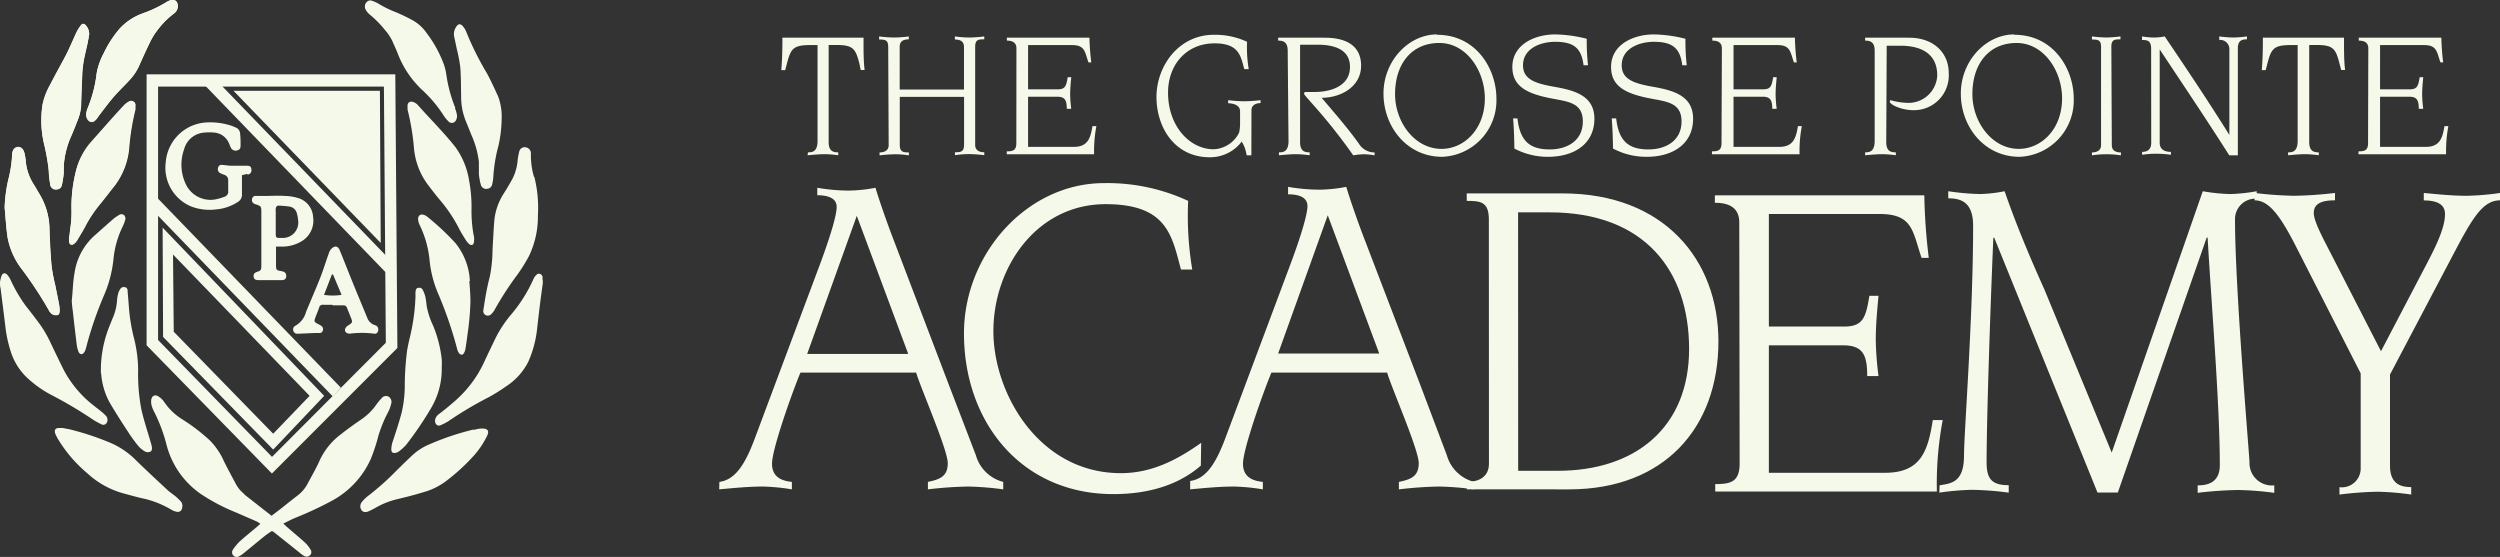 <svg xmlns="http://www.w3.org/2000/svg" viewBox="0 0 274.54 61.16"><rect x="0" y="0" width="274.54" height="61.16" fill="#333333" stroke="none"/><defs><style>.cls-1{fill:#f5f9e9;}</style></defs><title>gpa-logo</title><g id="Layer_2" data-name="Layer 2"><g id="Layer_1-2" data-name="Layer 1"><path class="cls-1" d="M.91,19.78A13.44,13.44,0,0,0,1.34,17a1.11,1.11,0,0,1,.09-.42.62.62,0,0,1,1.13-.06,1.73,1.73,0,0,1,.18.54c.06.31.08.64.13,1a5.74,5.74,0,0,0,.86,2.26c.2.31.37.63.56.94A7.64,7.64,0,0,1,5.42,25c0,1.4.11,2.8.23,4.19a19.4,19.4,0,0,0,.4,2.08c.15.74.3,1.48.44,2.22a4,4,0,0,1,.05.58c0,.23-.06.45-.27.5a.82.82,0,0,1-.55-.09A1.19,1.19,0,0,1,5.33,34a42.65,42.65,0,0,0-3-4.55A8,8,0,0,1,.82,26c-.15-1-.21-2.11-.31-3.17a16.11,16.11,0,0,1,.39-3"/><path class="cls-1" d="M7.68,25.36a12.3,12.3,0,0,0,.17-2.45A15.83,15.83,0,0,1,8.29,19,7.52,7.52,0,0,1,10,15.68c.55-.62,1.09-1.24,1.65-1.86s1.34-1.48,2-2.21a2.06,2.06,0,0,1,.58-.44.44.44,0,0,1,.65.49,2.91,2.91,0,0,1,0,.38,25.44,25.44,0,0,0-.68,4.13,8,8,0,0,1-1.63,4.27c-.55.68-1.07,1.39-1.63,2.06a13.79,13.79,0,0,0-1.56,2.36c-.27.52-.58,1-.88,1.52a1.55,1.55,0,0,1-.34.39c-.27.22-.49.11-.53-.25,0-.1,0-.19,0-.29h0c0-.29.07-.57.12-.86"/><path class="cls-1" d="M9.57,4.88c-.13.6-.29,1.19-.39,1.79A11.78,11.78,0,0,0,9,8.11C9,9.29,8.94,10.49,8.9,11.68a5.65,5.65,0,0,1-.48,1.75c-.2.55-.44,1.1-.67,1.64a9.6,9.6,0,0,0-.69,2.49C7,18,7,18.49,7,19a10,10,0,0,1-.2,1.33.57.57,0,0,1-.51.48.62.62,0,0,1-.78-.59c-.08-.47-.12-1-.15-1.44a22.65,22.65,0,0,0-.53-3,11.28,11.28,0,0,1-.15-4.27,7.36,7.36,0,0,1,.82-2.14C6.06,8.18,6.69,7.1,7.27,6c.38-.75.7-1.53,1.06-2.29a4.73,4.73,0,0,1,.53-.89c.22-.27.37-.25.6,0a1.41,1.41,0,0,1,.33.94c-.07.38-.13.76-.21,1.13"/><path class="cls-1" d="M9.62,11.91a14.44,14.44,0,0,0,1-3.85,7.39,7.39,0,0,1,.77-2.2,12.37,12.37,0,0,1,1.74-2.7,6.37,6.37,0,0,1,2.55-1.69A13.48,13.48,0,0,0,18.22.26,2,2,0,0,1,18.77,0c.43-.12.74.15.76.62a1,1,0,0,1-.43.85,9.17,9.17,0,0,0-1.8,1.82,7.68,7.68,0,0,0-.8,1.28c-.44.9-.85,1.81-1.26,2.73a5.79,5.79,0,0,1-1.07,1.55c-.54.58-1.12,1.13-1.64,1.73s-1.05,1.32-1.58,2c-.12.15-.21.31-.33.46-.25.33-.5.43-.74.31s-.4-.42-.41-.87a2.92,2.92,0,0,1,.15-.58"/><path class="cls-1" d="M26.84,54.26a3.38,3.38,0,0,1-.91-1.06c-.45-.84-.9-1.67-1.33-2.53a7.66,7.66,0,0,0-1.55-2.3,20.48,20.48,0,0,0-3-2.3,6.56,6.56,0,0,1-2-1.9,2.21,2.21,0,0,0-.69-.66c-.39-.23-.73,0-.76.48a1.67,1.67,0,0,0,.06.57,3.22,3.22,0,0,0,.27.66,17.68,17.68,0,0,1,1.37,3.67A9.4,9.4,0,0,0,22,54.21a20.73,20.73,0,0,0,3.88,2.05l2.3,1a3.38,3.38,0,0,1,.41.26l-.39.35c-.64.54-1.29,1.06-1.91,1.62a5.6,5.6,0,0,0-.71.87.51.51,0,0,0,0,.59.49.49,0,0,0,.61.17,2.43,2.43,0,0,0,.57-.37c.77-.62,1.53-1.26,2.3-1.88.26-.21.55-.39.8-.56l.21.12,2.82,2.25a3.38,3.38,0,0,0,.52.38.54.54,0,0,0,.67-.12.49.49,0,0,0,0-.62,3.44,3.44,0,0,0-.58-.73c-.65-.59-1.33-1.15-2-1.73l-.39-.36c.47-.23.86-.44,1.26-.61A38.19,38.19,0,0,0,36.43,55a9.71,9.71,0,0,0,4.31-4.65,20.48,20.48,0,0,0,.83-2.55,15.86,15.86,0,0,1,.58-1.57c.17-.41.39-.8.58-1.2a3.52,3.52,0,0,0,.21-.63.69.69,0,0,0-.23-.82.59.59,0,0,0-.79.14,5.81,5.81,0,0,0-.57.68A6.32,6.32,0,0,1,39.76,46c-.77.53-1.54,1.07-2.28,1.66a7.52,7.52,0,0,0-2.36,2.87c-.38.87-.87,1.7-1.31,2.53a3.92,3.92,0,0,1-1.06,1.3c-.65.5-1.28,1-1.93,1.52l-1,.76-3-2.35"/><path class="cls-1" d="M58.64,19.42A8.33,8.33,0,0,1,58.3,17a.88.88,0,0,0,0-.24.67.67,0,0,0-.63-.59.6.6,0,0,0-.65.49,5.88,5.88,0,0,0-.18,1,5.5,5.5,0,0,1-.54,1.93c-.31.57-.64,1.13-1,1.69a6.74,6.74,0,0,0-1,2.77c-.1,1.11-.14,2.21-.21,3.32a15.75,15.75,0,0,1-.3,3c-.15.57-.28,1.15-.39,1.74s-.22,1.3-.32,1.95a.5.5,0,0,0,.84.46,1.8,1.8,0,0,0,.38-.47,34.56,34.56,0,0,1,2.52-3.89,18.82,18.82,0,0,0,1.25-2,10,10,0,0,0,1-4.52,13.88,13.88,0,0,0-.39-4.21"/><path class="cls-1" d="M.82,26a8.06,8.06,0,0,0,1.53,3.51,42.4,42.4,0,0,1,3,4.55,1.2,1.2,0,0,0,.39.46.81.81,0,0,0,.55.09c.21,0,.28-.27.27-.5a4.14,4.14,0,0,0-.05-.58c-.14-.74-.29-1.48-.44-2.22a19.4,19.4,0,0,1-.4-2.08c-.12-1.39-.18-2.79-.23-4.19A7.63,7.63,0,0,0,4.28,21.2c-.19-.31-.36-.63-.56-.94A5.76,5.76,0,0,1,2.86,18c0-.32-.07-.64-.13-1a1.74,1.74,0,0,0-.18-.54.62.62,0,0,0-1.13.06,1.1,1.1,0,0,0-.09.42,13.36,13.36,0,0,1-.43,2.8,16.26,16.26,0,0,0-.39,3c.1,1.06.16,2.12.31,3.17"/><path class="cls-1" d="M59.58,30.58a1,1,0,0,0,0-.19c-.12-.34-.43-.45-.68-.2a1.43,1.43,0,0,0-.32.46,16.27,16.27,0,0,1-2.43,3.87,12.81,12.81,0,0,0-1.74,2.63c-.41.86-.83,1.72-1.23,2.58A12.69,12.69,0,0,1,50,44c-.57.5-1.17,1-1.75,1.44a1.08,1.08,0,0,0-.45.58c-.12.52.25.86.62.66a6.72,6.72,0,0,0,.81-.42,40.49,40.49,0,0,1,4.42-2.63,19.07,19.07,0,0,0,1.91-1.19A7,7,0,0,0,58,39.76a12.05,12.05,0,0,0,1-3.82c.12-1,.23-2,.36-3,.08-.64.17-1.27.25-1.84,0-.23,0-.39-.06-.55"/><path class="cls-1" d="M.05,31.57c.18,1.4.36,2.81.53,4.21a14,14,0,0,0,.57,2.73,6.81,6.81,0,0,0,1.61,2.76,12.08,12.08,0,0,0,2.78,2.05A46.66,46.66,0,0,1,10,45.94a7.77,7.77,0,0,0,1.11.64.43.43,0,0,0,.61-.15.64.64,0,0,0-.05-.72,3.8,3.8,0,0,0-.5-.48c-.42-.34-.85-.66-1.26-1a12.08,12.08,0,0,1-3-3.78q-.67-1.37-1.33-2.75a12.5,12.5,0,0,0-1.26-2.17q-.74-1-1.49-1.94a16.35,16.35,0,0,1-1.67-2.86,2.37,2.37,0,0,0-.36-.55c-.24-.26-.51-.21-.64.13A3.45,3.45,0,0,0,0,31c0,.26,0,.44.05.61"/><path class="cls-1" d="M7.58,26.22c0,.1,0,.19,0,.29,0,.36.26.47.53.25a1.53,1.53,0,0,0,.34-.39c.3-.5.61-1,.88-1.52a13.77,13.77,0,0,1,1.56-2.36c.56-.67,1.08-1.38,1.63-2.06a8,8,0,0,0,1.63-4.27A25.34,25.34,0,0,1,14.82,12a2.9,2.9,0,0,0,0-.38.44.44,0,0,0-.65-.49,2.08,2.08,0,0,0-.58.44c-.68.73-1.35,1.47-2,2.21s-1.1,1.24-1.65,1.86A7.52,7.52,0,0,0,8.29,19a15.81,15.81,0,0,0-.44,3.92,12.29,12.29,0,0,1-.17,2.45c-.05.28-.08.57-.12.86h0"/><path class="cls-1" d="M52.07,26.34c0-.18,0-.35-.06-.53A14.63,14.63,0,0,1,51.78,23a15.74,15.74,0,0,0-.27-3.21A8.51,8.51,0,0,0,50,16.14c-1.29-1.63-2.75-3.06-4.12-4.61a1.24,1.24,0,0,0-.45-.31c-.45-.18-.74.07-.67.59a1.48,1.48,0,0,0,0,.24,26.6,26.6,0,0,1,.71,4.32A7.84,7.84,0,0,0,47,20.3c.41.54.82,1.07,1.25,1.59A16.31,16.31,0,0,1,50.36,25c.22.45.49.88.76,1.31a2.18,2.18,0,0,0,.38.47c.28.25.51.13.56-.25a1.63,1.63,0,0,0,0-.19h0"/><path class="cls-1" d="M11.11,41A7.8,7.8,0,0,0,12,44.13c.65,1.12,1.35,2.21,2.06,3.29A15.81,15.81,0,0,0,15.21,49a2.8,2.8,0,0,0,.75.6.68.68,0,0,0,.55,0c.19-.09.2-.35.16-.56a4.92,4.92,0,0,0-.16-.6c-.34-1.18-.74-2.35-1-3.55a20.71,20.71,0,0,1-.34-4.27,14.7,14.7,0,0,0-.42-3.34,20,20,0,0,1-.56-3.12c-.06-.69-.1-1.38-.17-2.07,0-.24,0-.51-.33-.56s-.45.14-.58.37a1.71,1.71,0,0,0-.16.45,4.52,4.52,0,0,0-.1.67,5.64,5.64,0,0,1-.43,1.81c-.12.28-.23.56-.34.84a12.93,12.93,0,0,0-1,4.7c0,.17,0,.41,0,.65"/><path class="cls-1" d="M48.51,39.47a13.6,13.6,0,0,0-.93-3.67,8.94,8.94,0,0,1-.73-2.22,9.15,9.15,0,0,0-.14-1,3.25,3.25,0,0,0-.31-.79.41.41,0,0,0-.49-.17c-.19,0-.25.22-.28.4a4.49,4.49,0,0,0,0,.48,22.5,22.5,0,0,1-.66,4.72c-.1.39-.17.78-.25,1.18a31,31,0,0,0-.27,4.14,13.52,13.52,0,0,1-.34,2.77c-.29,1.08-.64,2.15-1,3.22a3.19,3.19,0,0,0-.14.8c0,.34.16.46.47.4a.87.87,0,0,0,.37-.16,5.23,5.23,0,0,0,.79-.72,37.53,37.53,0,0,0,2.66-3.9,8.41,8.41,0,0,0,1.25-4.61,8.23,8.23,0,0,0,0-.87"/><path class="cls-1" d="M6.75,47H6.48c-.42,0-.56.25-.39.67a4.63,4.63,0,0,0,.28.55A15.11,15.11,0,0,0,9.62,52a9.54,9.54,0,0,0,4,2.2c.73.19,1.45.41,2.19.56a10.51,10.51,0,0,1,3,1.21,1.83,1.83,0,0,0,.59.23c.39.06.59-.14.62-.56a.71.71,0,0,0-.17-.58,7.3,7.3,0,0,0-.57-.55c-.3-.25-.63-.45-.91-.72-1.16-1.08-2.32-2.15-3.45-3.26a8.88,8.88,0,0,0-2.84-1.92A30.68,30.68,0,0,0,7.9,47.21c-.38-.1-.77-.16-1.15-.23v0"/><path class="cls-1" d="M52,47.17a29,29,0,0,0-4.74,1.58,6.46,6.46,0,0,0-1.77,1.06c-.69.62-1.35,1.28-2,1.92a29.14,29.14,0,0,1-2.94,2.63,4.2,4.2,0,0,0-.78.73.74.74,0,0,0-.07.93c.15.22.42.28.78.13a9.77,9.77,0,0,0,.89-.46,8.73,8.73,0,0,1,2.2-.86c1-.24,2-.49,2.93-.78a7.35,7.35,0,0,0,2.42-1.17A22.18,22.18,0,0,0,52.07,50a9.45,9.45,0,0,0,1.43-2.16c.23-.49.09-.73-.41-.78h-.17c-.28,0-.59.07-.9.15"/><path class="cls-1" d="M54.65,10.48c-.37-.81-.74-1.62-1.16-2.4a33,33,0,0,1-2.29-4.59,2.09,2.09,0,0,0-.34-.57c-.28-.36-.55-.34-.79.07A1.41,1.41,0,0,0,49.87,4c.1.44.19.88.28,1.32a17.26,17.26,0,0,1,.39,2c.09,1.07.08,2.15.1,3.23a7.13,7.13,0,0,0,.47,2.64c.23.56.45,1.12.68,1.68a10.16,10.16,0,0,1,.8,2.9c0,.45,0,.9,0,1.35a6.29,6.29,0,0,0,.23,1.22.6.6,0,0,0,.7.39.58.58,0,0,0,.53-.51,3.62,3.62,0,0,0,.12-.76A17,17,0,0,1,54.74,16a14,14,0,0,0,.35-3,6.21,6.21,0,0,0-.45-2.57"/><path class="cls-1" d="M9.45,2.81c-.23-.26-.39-.28-.6,0a4.78,4.78,0,0,0-.53.89C8,4.45,7.65,5.24,7.27,6c-.57,1.12-1.2,2.2-1.78,3.31a7.42,7.42,0,0,0-.82,2.14,11.3,11.3,0,0,0,.15,4.27,22.82,22.82,0,0,1,.53,3c0,.48.07,1,.15,1.44a.62.62,0,0,0,.78.59.57.57,0,0,0,.51-.48A9.83,9.83,0,0,0,7,19c0-.46,0-.94.07-1.4a9.57,9.57,0,0,1,.69-2.49c.23-.54.47-1.08.67-1.64a5.63,5.63,0,0,0,.48-1.75c0-1.19.08-2.38.14-3.57a11.8,11.8,0,0,1,.15-1.44c.11-.6.26-1.19.39-1.79.08-.38.14-.76.21-1.13a1.42,1.42,0,0,0-.33-.94"/><path class="cls-1" d="M50,11.85a15.63,15.63,0,0,1-1-3.76,6.08,6.08,0,0,0-.25-1,13.32,13.32,0,0,0-1.86-3.41,4.72,4.72,0,0,0-1.48-1.4,19.59,19.59,0,0,0-1.89-.92A11.86,11.86,0,0,1,41.59.42a3.48,3.48,0,0,0-.7-.32.52.52,0,0,0-.63.14.69.69,0,0,0-.13.76,1.75,1.75,0,0,0,.45.58,10.94,10.94,0,0,1,1.64,1.65,5.3,5.3,0,0,1,.89,1.33c.18.43.38.84.55,1.27a10.74,10.74,0,0,0,2.7,4.05,14,14,0,0,1,2.35,2.79,3.35,3.35,0,0,0,.5.62.5.5,0,0,0,.81,0,1,1,0,0,0,.17-.6,3.61,3.61,0,0,0-.23-.82"/><path class="cls-1" d="M9.88,13.36c.24.12.48,0,.74-.31.12-.15.21-.31.33-.46.52-.67,1-1.35,1.58-2s1.1-1.14,1.64-1.73a5.84,5.84,0,0,0,1.07-1.55c.41-.91.82-1.83,1.26-2.73a7.76,7.76,0,0,1,.8-1.28A9.2,9.2,0,0,1,19.1,1.5a1,1,0,0,0,.43-.85c0-.47-.33-.74-.76-.62a1.87,1.87,0,0,0-.54.24,13.49,13.49,0,0,1-2.56,1.2,6.38,6.38,0,0,0-2.55,1.69,12.34,12.34,0,0,0-1.74,2.7,7.39,7.39,0,0,0-.77,2.2,14.39,14.39,0,0,1-1,3.85,2.29,2.29,0,0,0-.15.58.87.87,0,0,0,.41.87"/><path class="cls-1" d="M7.88,33A11.51,11.51,0,0,0,8,34.19c.13,1.23.28,2.46.43,3.69a3.32,3.32,0,0,0,.19.74c.12.31.4.36.6.11a1.35,1.35,0,0,0,.2-.43c.08-.24.13-.49.2-.74a40.35,40.35,0,0,1,1.85-5.24,13.45,13.45,0,0,0,1-3.95,10.38,10.38,0,0,1,1-3.49,3.65,3.65,0,0,0,.26-.67.54.54,0,0,0-.1-.58.46.46,0,0,0-.59,0,4.63,4.63,0,0,0-.64.45c-.66.58-1.32,1.17-2,1.77a6.81,6.81,0,0,0-2.21,4.1C8,30.94,8,32,7.88,33h0"/><path class="cls-1" d="M51.6,30.86A7.12,7.12,0,0,0,50,26.68a28,28,0,0,0-3.09-2.89,1.08,1.08,0,0,0-.32-.18c-.43-.16-.73.08-.67.56a2,2,0,0,0,.19.59,11.22,11.22,0,0,1,1.06,3.77,12.35,12.35,0,0,0,.89,3.58,44,44,0,0,1,2.15,6.24,1.17,1.17,0,0,0,.2.43c.2.25.43.23.57-.06a1.62,1.62,0,0,0,.14-.45c.08-.49.15-1,.21-1.48a29.65,29.65,0,0,0,.33-3.65c0-.76-.06-1.51-.12-2.27"/><path class="cls-1" d="M27.21,19.17a.47.47,0,0,0,.39-.59c0-.29-.18-.39-.53-.38-.56,0-1.11,0-1.67,0-.33,0-.66-.07-1-.09a.38.38,0,0,0-.45.31.48.48,0,0,0,.25.6c.15.08.31.13.46.19a.59.59,0,0,1,.4.58c0,.39,0,.77,0,1.16a.59.59,0,0,1-.41.66,6,6,0,0,1-1.13.31,3,3,0,0,1-3.15-1.77,5,5,0,0,1-.15-3.76,2.46,2.46,0,0,1,2.23-1.83,5.51,5.51,0,0,1,1.08,0,1.92,1.92,0,0,1,1.63,1.21c.07.16.13.33.21.48a.58.58,0,0,0,.71.26c.24-.07.34-.21.34-.55s0-.84-.05-1.25a.76.76,0,0,0-.51-.72l-.38-.16a7.39,7.39,0,0,0-2.67-.39,4.74,4.74,0,0,0-4.61,4.39,4.61,4.61,0,0,0,2.83,4.86,5.78,5.78,0,0,0,2.76.3,5.11,5.11,0,0,0,2.34-.82.9.9,0,0,0,.44-.84c0-.5,0-1,0-1.5,0-.19,0-.38,0-.59l.55-.14"/><path class="cls-1" d="M35.58,32.38a6.16,6.16,0,0,0,1.93,0l-.94-2.24h-.12l-.88,2.27m.93,1.06c-.35,0-.69,0-1,0a.39.39,0,0,0-.45.3c-.13.39-.3.77-.44,1.16s-.07.44.24.61a3.77,3.77,0,0,1,.44.25.43.43,0,0,1,.16.51.36.36,0,0,1-.39.27c-.18,0-.36,0-.54,0l-1.57.07-.22,0a.44.44,0,0,1-.51-.29.46.46,0,0,1,.22-.58,2.47,2.47,0,0,0,1.17-1.52c.52-1.28,1.09-2.55,1.59-3.84.34-.86.6-1.75.92-2.62a1.26,1.26,0,0,1,.31-.51c.38-.33.69-.26.89.23.44,1.07.86,2.16,1.3,3.24.56,1.39,1.14,2.77,1.71,4.15a1.34,1.34,0,0,0,.84.81.46.46,0,0,1,.37.48c0,.31-.18.5-.46.45a10.53,10.53,0,0,0-2.65,0c-.41,0-.63-.23-.51-.57a.68.68,0,0,1,.27-.3c.56-.36.56-.36.3-1-.12-.31-.25-.62-.37-.93a.41.41,0,0,0-.45-.31c-.38,0-.75,0-1.13,0"/><path class="cls-1" d="M30.85,26.12a1.7,1.7,0,0,0,1.88-2,3,3,0,0,0-.11-.61,1,1,0,0,0-.8-.82,11.24,11.24,0,0,0-1.21-.11c-.2,0-.3.13-.33.32a2.45,2.45,0,0,0,0,.38q0,1.11,0,2.22c0,.63,0,.63.6.63m-.57,1c0,.21,0,.37,0,.53,0,.42,0,.84,0,1.26,0,.79,0,.74.66.87.32.07.43.2.46.45s-.07.48-.39.52H30.9l-2.53,0c-.34,0-.49-.12-.52-.39s.1-.43.42-.53.43-.17.43-.6c0-.61,0-1.23,0-1.84,0-1.39,0-2.77,0-4.16,0-.55-.05-.61-.55-.78a1,1,0,0,1-.29-.12.44.44,0,0,1-.17-.51.36.36,0,0,1,.4-.31c.3,0,.6,0,.9,0,.77,0,1.54-.06,2.3,0a5.07,5.07,0,0,1,1.38.21,2.29,2.29,0,0,1,1.71,2.07,2.65,2.65,0,0,1-1.05,2.56,4.1,4.1,0,0,1-2.36.72c-.22,0-.44,0-.69,0"/><path class="cls-1" d="M17.36,37.34,29.87,50.17l12.5-12.53L42.16,9.51H17.36ZM29.86,52,16.1,37.92V8.16H43.41l.23,30.05Z"/><polygon class="cls-1" points="42.51 30.07 22.45 9.32 23.32 8.35 43.38 29.1 42.51 30.07"/><polygon class="cls-1" points="36.55 43.54 16.49 22.8 17.37 21.83 37.43 42.57 36.55 43.54"/><path class="cls-1" d="M19.08,36.43,30,47.63l4-4.16L19,27.95ZM30,49.37,17.91,37l-.05-12L35.6,43.47Z"/><polygon class="cls-1" points="25.64 9.97 41.72 9.97 41.81 26.68 25.64 9.97"/><path class="cls-1" d="M88.73,16.73c.49,0,1-.08,1.05-1.13V4.95H89c-1.89,0-2.16.38-2.59,2.06l-.18.69h-.43c.08-.93.12-2.12.12-3.11V4.14h8.91v.44c0,1,0,2.18.12,3.11h-.43L94.38,7c-.43-1.68-.7-2.06-2.57-2.06H91V15.6c0,1,.49,1.13,1.05,1.13v.32a12.11,12.11,0,0,0-1.44-.12c-.6,0-1.27.06-1.93.12Z"/><path class="cls-1" d="M97.54,5.15c0-.77-.35-.81-1-.81V4a14.07,14.07,0,0,0,1.62.12A12.51,12.51,0,0,0,99.8,4v.32c-.39,0-1,.08-1,.81V9.83h7.06V5.15c0-.73-.6-.81-1-.81V4a12.34,12.34,0,0,0,1.64.12A14.77,14.77,0,0,0,108.09,4v.32c-.6,0-1,0-1,.81v10.8c0,.56.43.79,1,.79v.32a15.66,15.66,0,0,0-1.68-.12,11.48,11.48,0,0,0-1.54.12v-.32c.55,0,1,0,1-.81V10.64H98.81v5.29c0,.79.45.81,1,.81v.32a10.25,10.25,0,0,0-1.44-.12,16.47,16.47,0,0,0-1.78.12v-.32c.53,0,1-.22,1-.79Z"/><path class="cls-1" d="M111.62,5.31c0-.73-.58-.85-1.05-.85V4.14h9.07a25.54,25.54,0,0,0,.2,2.71h-.31c-.41-1.15-.37-1.9-1.81-1.9h-4.82V9.81h3.26c.82,0,.94-.38,1.09-1.33h.39c-.06.65-.12,1.27-.12,1.92a13.93,13.93,0,0,0,.12,1.55h-.49c0-.91-.18-1.33-1.05-1.33h-3.2v5.51h5c1.52,0,1.85-.89,2.07-2.28h.43a14.9,14.9,0,0,0-.25,3.09h-9.59v-.32c.64,0,1.05-.08,1.05-.89Z"/><path class="cls-1" d="M137.42,17.06h-.51l-.08-.36a3.53,3.53,0,0,0-.47-1.15,4.36,4.36,0,0,1-3.53,1.72C129,17.26,127,14,127,10.64s2.42-6.82,6.3-6.82a8.3,8.3,0,0,1,3.65.77,14.09,14.09,0,0,0,.18,3h-.49c-.39-1.47-.6-2.83-3.26-2.83-3.1,0-5.11,2.36-5.11,5.41,0,3.73,2.42,6.22,5,6.22a3.25,3.25,0,0,0,2.81-1.84,5,5,0,0,0,.1-1.11V12.23c0-.75-.88-.89-1.31-.89V11a14.87,14.87,0,0,0,1.79.12,15.76,15.76,0,0,0,1.77-.12v.32c-.33,0-1,.12-1,.79Z"/><path class="cls-1" d="M141.41,5.55c0-1-.58-1.09-1.05-1.09V4.14h5.11c2.38,0,4,.89,4,3.07,0,2.34-2.26,3.53-4.33,3.53,1.4,1.66,2.83,3.27,4.11,5.07a2,2,0,0,0,1.7.93v.32a7,7,0,0,0-1.15-.12,7.46,7.46,0,0,0-1.19.12,61.2,61.2,0,0,0-4.29-5.43c-.88-1-1.11-1.23-1.11-1.35a.17.17,0,0,1,.18-.18c.21,0,.55,0,1,0,1.72,0,3.86-.63,3.86-2.75,0-1.92-1.72-2.44-3.55-2.44h-1.93V15.6c0,1,.49,1.13,1.05,1.13v.32a12.3,12.3,0,0,0-1.44-.12c-.6,0-1.27.06-1.93.12v-.32c.49,0,1-.08,1.05-1.13Z"/><path class="cls-1" d="M158.3,16.35c2.48,0,4.76-2.16,4.76-5.55,0-3-2-6.08-5-6.08s-4.86,2.24-4.86,5.63c0,3,2.11,6,5.11,6m-.51-12.53c4.33,0,6.53,3.77,6.53,7a6.2,6.2,0,0,1-5.95,6.4c-3.9,0-6.45-3.33-6.45-6.94s2.77-6.5,5.87-6.5"/><path class="cls-1" d="M166.64,13c.27,2.34,1.21,3.41,3.55,3.41,1.87,0,3.63-.93,3.63-3.07s-1.74-2.18-3.59-2.56c-2.63-.52-4.15-1.35-4.15-3.43,0-2.46,2.46-3.57,4.7-3.57a14.84,14.84,0,0,1,3.47.48,23.46,23.46,0,0,0,.14,2.91h-.49c-.23-1.88-1.07-2.58-3.12-2.58-1.6,0-3.53.73-3.53,2.58,0,1.57,1.4,2,3.43,2.36,2.28.4,4.41,1,4.41,3.51,0,2.73-2.18,4.18-5.09,4.18a7.74,7.74,0,0,1-3.7-.91c0-.79-.06-2.56-.14-3.31Z"/><path class="cls-1" d="M177.48,13c.27,2.34,1.21,3.41,3.55,3.41,1.87,0,3.63-.93,3.63-3.07s-1.74-2.18-3.59-2.56c-2.63-.52-4.15-1.35-4.15-3.43,0-2.46,2.46-3.57,4.7-3.57a14.84,14.84,0,0,1,3.47.48,23.46,23.46,0,0,0,.14,2.91h-.49c-.23-1.88-1.07-2.58-3.12-2.58-1.6,0-3.53.73-3.53,2.58,0,1.57,1.4,2,3.43,2.36,2.28.4,4.41,1,4.41,3.51,0,2.73-2.18,4.18-5.09,4.18a7.75,7.75,0,0,1-3.71-.91c0-.79-.06-2.56-.14-3.31Z"/><path class="cls-1" d="M189.09,5.31c0-.73-.58-.85-1.05-.85V4.14h9.07a25.54,25.54,0,0,0,.2,2.71H197c-.41-1.15-.37-1.9-1.81-1.9h-4.82V9.81h3.26c.82,0,.94-.38,1.09-1.33h.39c-.06.65-.12,1.27-.12,1.92a13.93,13.93,0,0,0,.12,1.55h-.49c0-.91-.18-1.33-1.05-1.33h-3.2v5.51h5c1.52,0,1.85-.89,2.07-2.28h.43a14.89,14.89,0,0,0-.25,3.09H188v-.32c.64,0,1.05-.08,1.05-.89Z"/><path class="cls-1" d="M207.14,15.6c0,1,.49,1.13,1.05,1.13v.32a12.32,12.32,0,0,0-1.44-.12c-.6,0-1.27.06-1.93.12v-.32c.49,0,1-.08,1.05-1.13V5.55c0-1-.58-1.09-1.05-1.09V4.14h4.8C212.47,4.14,214,5.91,214,8a3.82,3.82,0,0,1-3.86,4.1c-1.37,0-2.61-.63-2.61-.93,0-.08,0-.16.12-.16a7.07,7.07,0,0,0,1.7.28,3.16,3.16,0,0,0,3.39-3c0-2.56-2-3.27-4.05-3.27h-1.5Z"/><path class="cls-1" d="M221.69,16.35c2.48,0,4.76-2.16,4.76-5.55,0-3-2-6.08-5-6.08s-4.85,2.24-4.85,5.63c0,3,2.11,6,5.11,6m-.51-12.53c4.33,0,6.53,3.77,6.53,7a6.2,6.2,0,0,1-5.95,6.4c-3.9,0-6.45-3.33-6.45-6.94s2.77-6.5,5.87-6.5"/><path class="cls-1" d="M231.91,15.95c0,.57.43.79,1,.79v.32a10.44,10.44,0,0,0-3.18,0v-.32c.53,0,1-.22,1-.79V5.15c0-.77-.35-.81-1-.81V4a15,15,0,0,0,1.6.12A15.05,15.05,0,0,0,232.86,4v.32c-.6,0-1,0-1,.81Z"/><path class="cls-1" d="M236.23,5.39c0-.89-.35-1-1-1V4a8.11,8.11,0,0,0,1.25.12A6.18,6.18,0,0,0,237.72,4c2.4,3.55,4.8,7.13,7.1,10.82h0V5.39a1,1,0,0,0-1.11-1V4a12.75,12.75,0,0,0,1.54.12,11.81,11.81,0,0,0,1.5-.12v.32c-.6,0-1,.16-1,1V17.06h-.94c-2.42-3.81-5.09-7.79-7.64-11.63h0V15.68c0,.69.49,1,1.23,1v.32a11.81,11.81,0,0,0-1.66-.12,9.68,9.68,0,0,0-1.5.12v-.32c.53,0,1-.22,1-1Z"/><path class="cls-1" d="M251.27,16.73c.49,0,1-.08,1.05-1.13V4.95h-.74c-1.89,0-2.16.38-2.59,2.06l-.18.69h-.43c.08-.93.12-2.12.12-3.11V4.14h8.91v.44c0,1,0,2.18.12,3.11h-.43L256.92,7c-.43-1.68-.7-2.06-2.57-2.06h-.76V15.6c0,1,.49,1.13,1.05,1.13v.32a12.11,12.11,0,0,0-1.44-.12c-.6,0-1.27.06-1.93.12Z"/><path class="cls-1" d="M260.08,5.31c0-.73-.58-.85-1.05-.85V4.14h9.07a25.54,25.54,0,0,0,.2,2.71H268c-.41-1.15-.37-1.9-1.81-1.9h-4.82V9.81h3.26c.82,0,.94-.38,1.09-1.33h.39c-.06.65-.12,1.27-.12,1.92a13.93,13.93,0,0,0,.12,1.55h-.49c0-.91-.18-1.33-1.05-1.33h-3.2v5.51h5c1.52,0,1.85-.89,2.07-2.28h.43a14.83,14.83,0,0,0-.25,3.09H259v-.32c.64,0,1.05-.08,1.05-.89Z"/><path class="cls-1" d="M99.74,38.87,94.09,23.7,88.64,38.87ZM79,52.92c1.93-.26,3-2.31,4.06-5.23l6.89-18.41c1.29-3.44,1.93-5.69,1.93-6.56s-.79-1.28-2.13-1.28v-.82a20.79,20.79,0,0,0,3.47.31,16.53,16.53,0,0,0,2.92-.31c.45,1.49,1.34,4.05,2.08,5.95L104.1,42,107.17,50a4.2,4.2,0,0,0,3,2.92v.82a32.83,32.83,0,0,0-3.86-.31,42.64,42.64,0,0,0-4.41.31v-.82c1.24-.26,2.18-.56,2.18-2.05s-3-8.31-3.47-9.95H87.9c-.94,2.26-3.12,8.41-3.12,10s1.24,1.9,2.18,2v.82a22.22,22.22,0,0,0-3.17-.31c-1.59,0-3.22.16-4.81.31Z"/><path class="cls-1" d="M131.87,51.13c-2.28,2-5.5,3.13-9.61,3.13-10.1,0-16.4-7.9-16.4-17.64,0-8.82,7-16.51,15.36-16.51a21.09,21.09,0,0,1,9.26,1.95,35.64,35.64,0,0,0,.45,7.54h-1.24c-1-3.74-1.53-7.18-8.27-7.18-7.63,0-12.33,7-12.33,13.95,0,6.82,5,15.59,14,15.59,3.47,0,6.29-1.54,8.82-3.33Z"/><path class="cls-1" d="M151.46,38.82l-5.65-15.18-5.45,15.18Zm-20.76,14c1.93-.26,3-2.31,4.06-5.23l6.89-18.41c1.29-3.44,1.93-5.69,1.93-6.56s-.79-1.28-2.13-1.28v-.82a20.8,20.8,0,0,0,3.47.31,16.54,16.54,0,0,0,2.92-.31c.45,1.49,1.34,4.05,2.08,5.95l5.89,15.38L158.89,50a4.2,4.2,0,0,0,3,2.92v.82a32.83,32.83,0,0,0-3.86-.31,42.66,42.66,0,0,0-4.41.31v-.82c1.24-.26,2.18-.56,2.18-2.05s-3-8.31-3.47-9.95H139.62c-.94,2.26-3.12,8.41-3.12,10s1.24,1.9,2.18,2v.82a22.22,22.22,0,0,0-3.17-.31c-1.59,0-3.22.16-4.81.31Z"/><path class="cls-1" d="M166.72,51.7h4.36c8.52,0,14.41-4.77,14.41-13.38s-4.9-15-15.31-15h-3.47ZM163.5,24.11c0-1.95-.89-2.05-2.43-2.05v-.82h10.55c11.1,0,17.09,7.28,17.09,16.25,0,9.54-6,16.25-16.4,16.25H161.08v-.82c1.34,0,2.43-.56,2.43-2Z"/><path class="cls-1" d="M191,24.42c0-1.85-1.49-2.15-2.68-2.15v-.82h23a65.26,65.26,0,0,0,.49,6.87h-.79c-1-2.92-.94-4.82-4.61-4.82H194.25V35.86h8.27c2.08,0,2.38-1,2.77-3.38h1c-.15,1.64-.3,3.23-.3,4.87a35.14,35.14,0,0,0,.3,3.95h-1.24c0-2.31-.45-3.38-2.68-3.38h-8.12v14H207c3.86,0,4.71-2.26,5.25-5.79h1.09a37.8,37.8,0,0,0-.64,7.85H188.36v-.82c1.64,0,2.68-.2,2.68-2.26Z"/><path class="cls-1" d="M213,53.29c1.29-.2,2.68-.31,2.68-3.28,0-2.51,1-15.08,1-25.23,0-2.67-1.44-3-2.73-3V21a27.26,27.26,0,0,0,3.52.31,15.91,15.91,0,0,0,2.67-.31c1.24,3.59,2.72,7.13,4.36,10.77L231.9,49.7,241.9,21a20.23,20.23,0,0,0,3,.31,18.93,18.93,0,0,0,2.92-.31v.82a2.24,2.24,0,0,0-2.38,2.26c0,7.74,1.59,26,1.59,26.71a2.46,2.46,0,0,0,2.72,2.51v.82a34.28,34.28,0,0,0-4-.31,42.4,42.4,0,0,0-4.41.31v-.82c.94,0,2.43-.2,2.43-2.21,0-6.56-.84-16.51-1.34-25h-.1l-9.76,28h-2.23L219,26.11h-.1c-.35,8.2-.74,20.15-.74,24.66,0,1.85.59,2.51,2.43,2.51v.82a34.3,34.3,0,0,0-4-.31,28.62,28.62,0,0,0-3.62.31Z"/><path class="cls-1" d="M247.6,21.19a41.43,41.43,0,0,0,4.36.31,43.32,43.32,0,0,0,4.46-.31V22c-1.29,0-2.33.26-2.33,1.39,0,.82.79,2.36,1.88,4.46l5.5,10.72,5.15-9.84c1.09-2.1,1.88-3.85,1.88-5.23,0-1.13-1-1.49-2.33-1.49v-.82c1.59.15,3.12.31,4.71.31a28.61,28.61,0,0,0,3.67-.31V22c-1.93,0-3.07,2-5.2,6.05l-6.89,13.08v10c0,1.95,1.09,2.36,2.33,2.36v.82a29.39,29.39,0,0,0-3.67-.31,38.68,38.68,0,0,0-4.21.31V53.5a2.07,2.07,0,0,0,2.33-2.15V41L252.1,27c-1.78-3.49-3-5-4.51-5Z"/></g></g></svg>